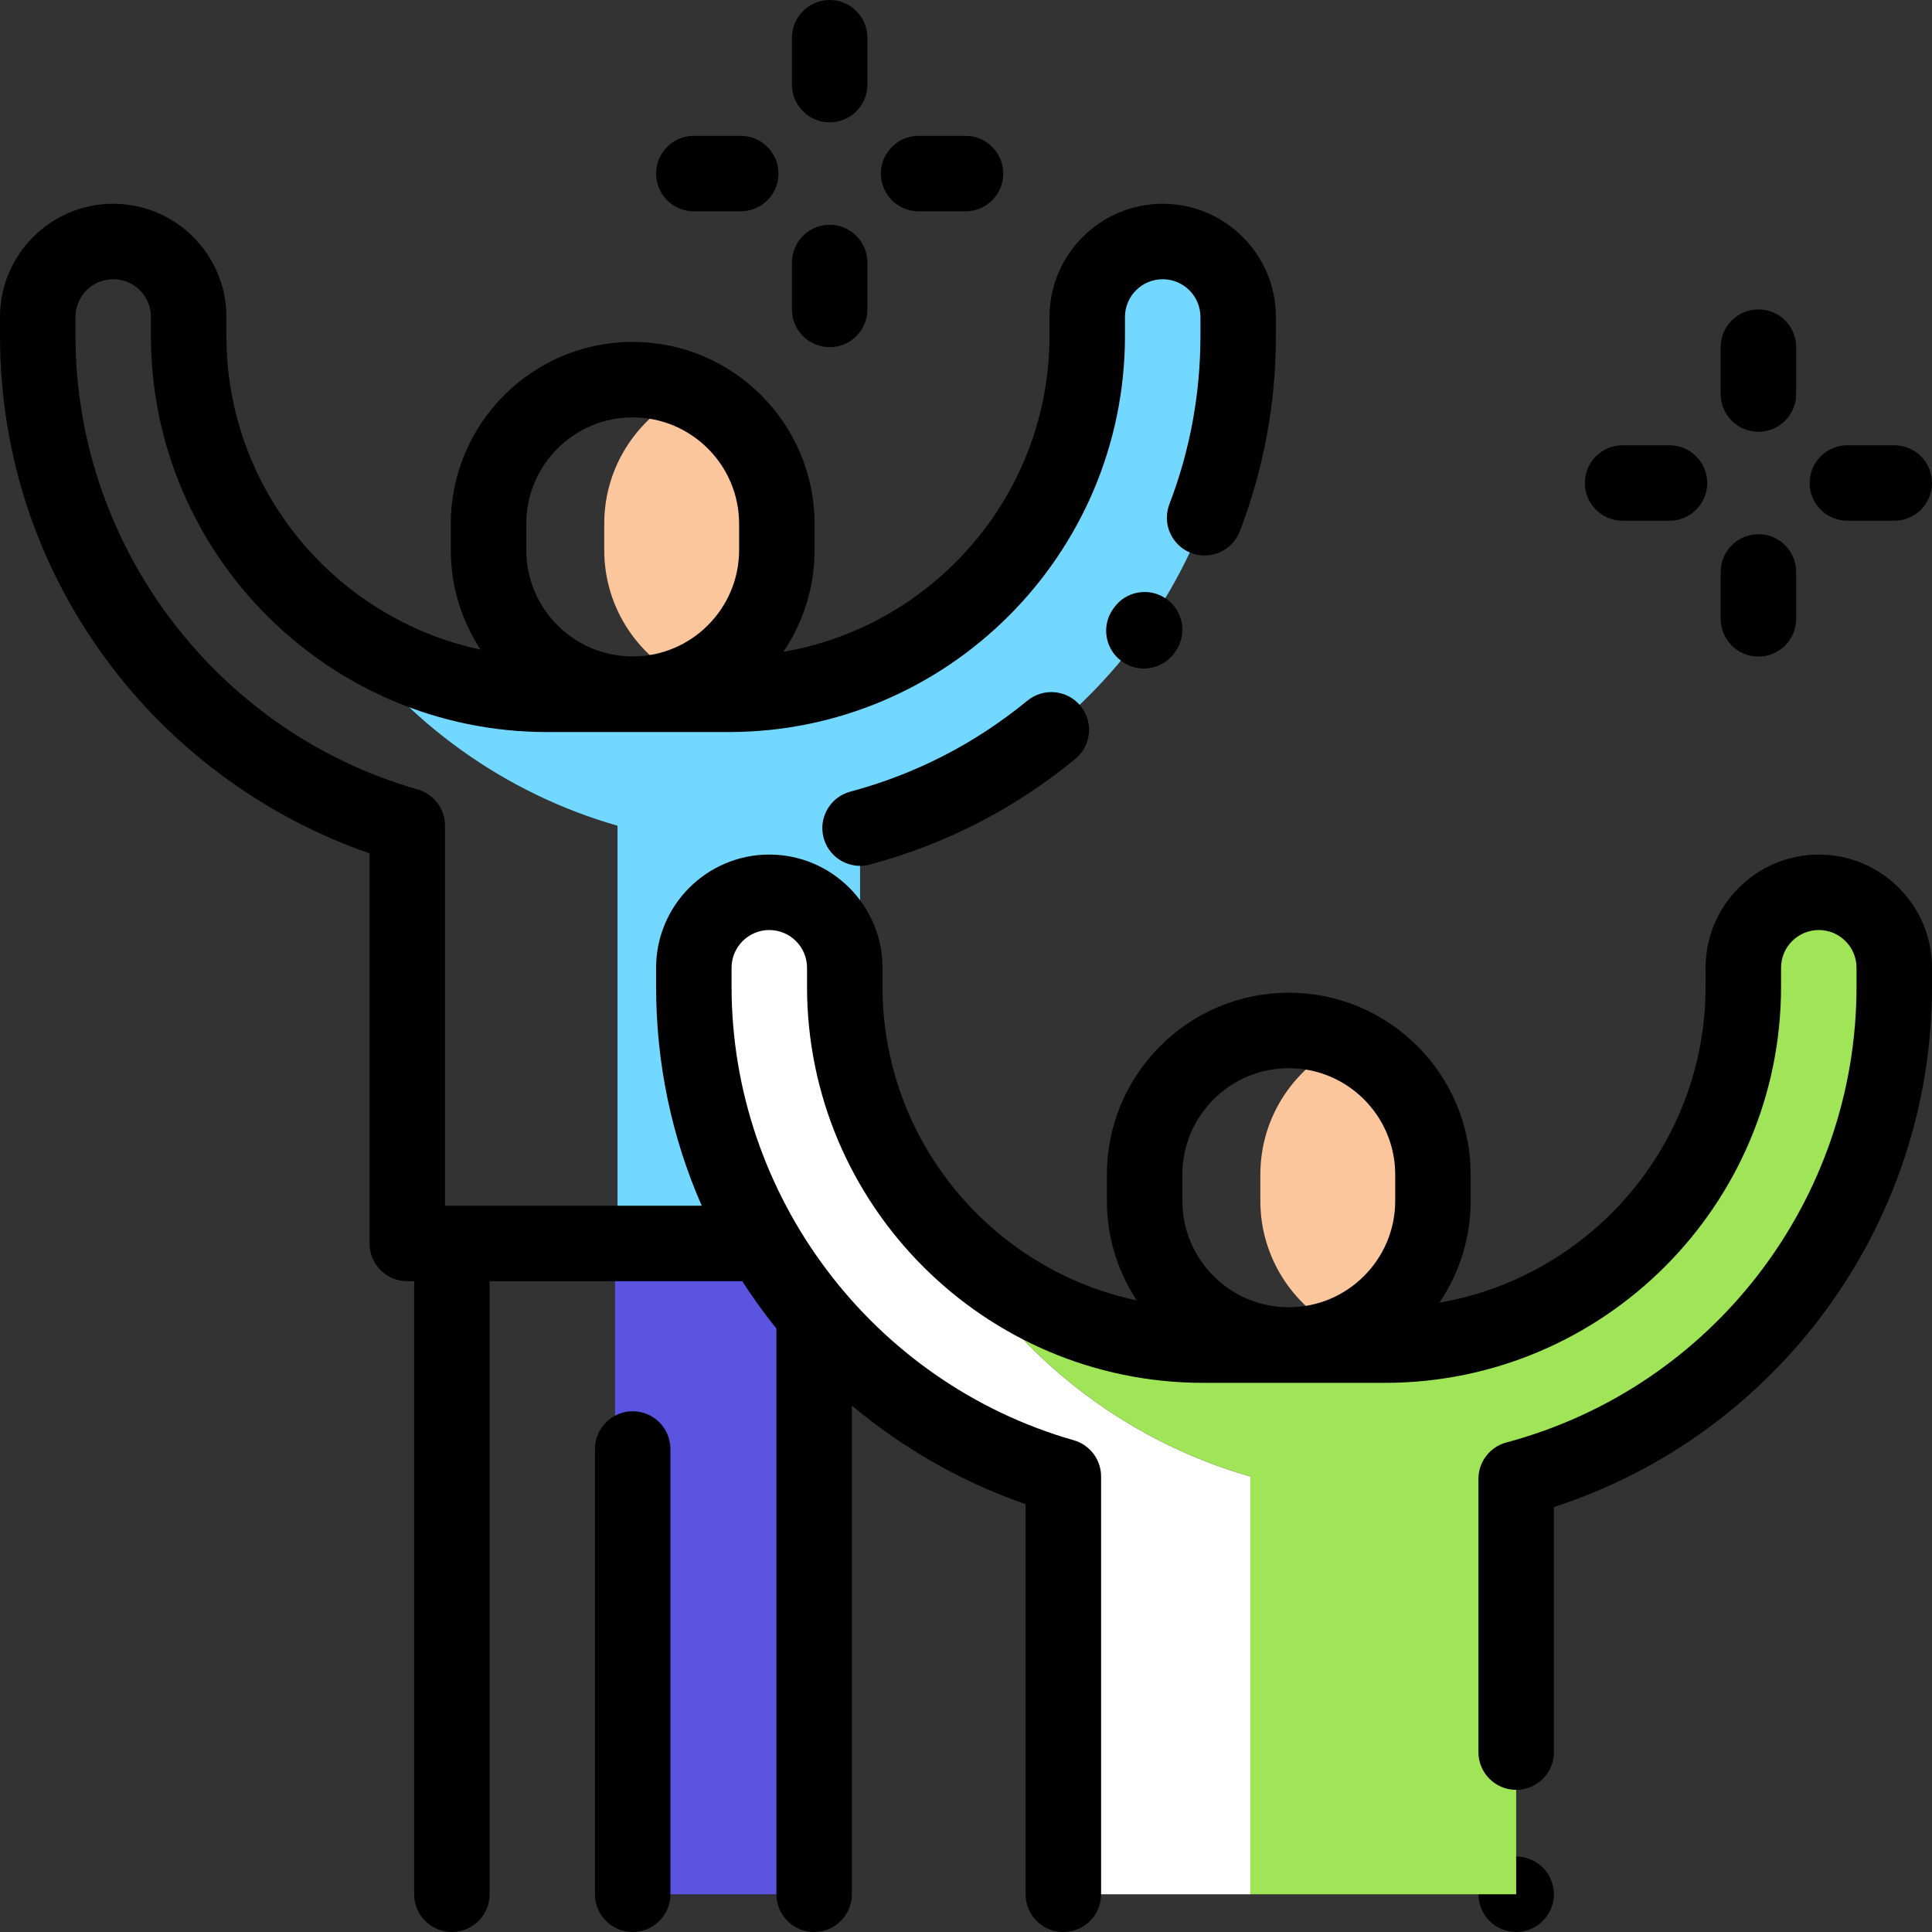 <svg xmlns="http://www.w3.org/2000/svg" height="512pt" version="1.1" viewBox="0 0 512 512" width="512pt">
<rect x="0" y="0" width="512" height="512" fill="#333333" stroke="none"/>
<g id="surface1">
<path d="M 328.129 89 L 328.129 84 C 328.129 72.953 319.172 64 308.129 64 C 297.082 64 288.129 72.953 288.129 84 L 288.129 89 C 288.129 141.469 245.594 184 193.129 184 L 145 184 C 124.691 184 105.871 177.621 90.43 166.766 C 107.988 191.594 133.707 210.262 163.648 218.824 L 163.648 329.531 L 227.93 329.531 L 227.93 219.453 C 285.559 204.066 328.129 151.41 328.129 89 Z M 328.129 89 " style=" stroke:none;fill-rule:nonzero;fill:rgb(44.706%,84.706%,100%);fill-opacity:1;" />
<path d="M 163 329.531 L 215.754 329.531 L 215.754 502 L 163 502 Z M 163 329.531 " style=" stroke:none;fill-rule:nonzero;fill:rgb(35.294%,32.941%,87.843%);fill-opacity:1;" />
<path d="M 183 103.82 C 169.539 109.73 160.129 123.168 160.129 138.812 L 160.129 145.762 C 160.129 161.406 169.539 174.844 183 180.754 C 196.465 174.844 205.871 161.406 205.871 145.762 L 205.871 138.812 C 205.871 123.168 196.465 109.73 183 103.82 Z M 183 103.82 " style=" stroke:none;fill-rule:nonzero;fill:rgb(98.824%,77.647%,61.569%);fill-opacity:1;" />
<path d="M 356.875 276.289 C 343.41 282.199 334.004 295.641 334.004 311.285 L 334.004 318.23 C 334.004 333.875 343.41 347.316 356.875 353.223 C 370.336 347.316 379.746 333.875 379.746 318.23 L 379.746 311.285 C 379.746 295.641 370.336 282.199 356.875 276.289 Z M 356.875 276.289 " style=" stroke:none;fill-rule:nonzero;fill:rgb(98.824%,77.647%,61.569%);fill-opacity:1;" />
<path d="M 309.125 158.73 C 304.621 155.535 298.379 156.594 295.184 161.098 L 294.988 161.371 C 291.793 165.875 292.852 172.117 297.355 175.312 C 299.113 176.559 301.133 177.156 303.137 177.156 C 306.266 177.156 309.352 175.691 311.301 172.945 L 311.492 172.672 C 314.691 168.168 313.629 161.926 309.125 158.73 Z M 309.125 158.73 " style=" stroke:none;fill-rule:nonzero;fill:rgb(0%,0%,0%);fill-opacity:1;" />
<path d="M 272.27 185.68 C 258.379 197.074 242.59 205.188 225.348 209.793 C 220.012 211.219 216.84 216.695 218.266 222.031 C 219.461 226.504 223.504 229.457 227.922 229.457 C 228.773 229.457 229.645 229.348 230.508 229.113 C 250.523 223.77 268.844 214.359 284.953 201.141 C 289.227 197.641 289.848 191.34 286.344 187.07 C 282.844 182.797 276.539 182.176 272.27 185.68 Z M 272.27 185.68 " style=" stroke:none;fill-rule:nonzero;fill:rgb(0%,0%,0%);fill-opacity:1;" />
<path d="M 401.801 492 C 399.172 492 396.59 493.07 394.73 494.93 C 392.871 496.789 391.801 499.371 391.801 502 C 391.801 504.629 392.871 507.211 394.73 509.07 C 396.59 510.93 399.172 512 401.801 512 C 404.43 512 407.012 510.93 408.871 509.07 C 410.73 507.211 411.801 504.629 411.801 502 C 411.801 499.371 410.73 496.789 408.871 494.93 C 407.012 493.07 404.43 492 401.801 492 Z M 401.801 492 " style=" stroke:none;fill-rule:nonzero;fill:rgb(0%,0%,0%);fill-opacity:1;" />
<path d="M 167.668 374 C 162.145 374 157.668 378.477 157.668 384 L 157.668 502 C 157.668 507.523 162.145 512 167.668 512 C 173.191 512 177.668 507.523 177.668 502 L 177.668 384 C 177.668 378.477 173.191 374 167.668 374 Z M 167.668 374 " style=" stroke:none;fill-rule:nonzero;fill:rgb(0%,0%,0%);fill-opacity:1;" />
<path d="M 466 114.43 C 471.523 114.43 476 109.953 476 104.43 L 476 92 C 476 86.477 471.523 82 466 82 C 460.477 82 456 86.477 456 92 L 456 104.43 C 456 109.953 460.477 114.43 466 114.43 Z M 466 114.43 " style=" stroke:none;fill-rule:nonzero;fill:rgb(0%,0%,0%);fill-opacity:1;" />
<path d="M 466 174 C 471.523 174 476 169.523 476 164 L 476 151.57 C 476 146.047 471.523 141.57 466 141.57 C 460.477 141.57 456 146.047 456 151.57 L 456 164 C 456 169.523 460.477 174 466 174 Z M 466 174 " style=" stroke:none;fill-rule:nonzero;fill:rgb(0%,0%,0%);fill-opacity:1;" />
<path d="M 489.57 138 L 502 138 C 507.523 138 512 133.523 512 128 C 512 122.477 507.523 118 502 118 L 489.57 118 C 484.047 118 479.57 122.477 479.57 128 C 479.57 133.523 484.047 138 489.57 138 Z M 489.57 138 " style=" stroke:none;fill-rule:nonzero;fill:rgb(0%,0%,0%);fill-opacity:1;" />
<path d="M 430 138 L 442.43 138 C 447.953 138 452.43 133.523 452.43 128 C 452.43 122.477 447.953 118 442.43 118 L 430 118 C 424.477 118 420 122.477 420 128 C 420 133.523 424.477 138 430 138 Z M 430 138 " style=" stroke:none;fill-rule:nonzero;fill:rgb(0%,0%,0%);fill-opacity:1;" />
<path d="M 219.871 32.43 C 225.395 32.43 229.871 27.953 229.871 22.43 L 229.871 10 C 229.871 4.477 225.395 0 219.871 0 C 214.352 0 209.871 4.477 209.871 10 L 209.871 22.43 C 209.871 27.953 214.352 32.43 219.871 32.43 Z M 219.871 32.43 " style=" stroke:none;fill-rule:nonzero;fill:rgb(0%,0%,0%);fill-opacity:1;" />
<path d="M 219.871 92 C 225.395 92 229.871 87.523 229.871 82 L 229.871 69.57 C 229.871 64.047 225.395 59.57 219.871 59.57 C 214.352 59.57 209.871 64.047 209.871 69.57 L 209.871 82 C 209.871 87.523 214.352 92 219.871 92 Z M 219.871 92 " style=" stroke:none;fill-rule:nonzero;fill:rgb(0%,0%,0%);fill-opacity:1;" />
<path d="M 243.441 56 L 255.871 56 C 261.395 56 265.871 51.523 265.871 46 C 265.871 40.477 261.395 36 255.871 36 L 243.441 36 C 237.922 36 233.441 40.477 233.441 46 C 233.441 51.523 237.922 56 243.441 56 Z M 243.441 56 " style=" stroke:none;fill-rule:nonzero;fill:rgb(0%,0%,0%);fill-opacity:1;" />
<path d="M 183.871 56 L 196.305 56 C 201.824 56 206.305 51.523 206.305 46 C 206.305 40.477 201.824 36 196.305 36 L 183.871 36 C 178.352 36 173.871 40.477 173.871 46 C 173.871 51.523 178.352 56 183.871 56 Z M 183.871 56 " style=" stroke:none;fill-rule:nonzero;fill:rgb(0%,0%,0%);fill-opacity:1;" />
<path d="M 250.918 327.848 C 234.188 310.723 223.871 287.301 223.871 261.469 L 223.871 256.469 C 223.871 245.422 214.918 236.469 203.871 236.469 C 192.828 236.469 183.871 245.422 183.871 256.469 L 183.871 261.469 C 183.871 323.059 225.328 375.145 281.801 391.293 L 281.801 502 L 331.371 502 L 331.371 391.293 C 297.008 381.465 268.203 358.332 250.918 327.848 Z M 250.918 327.848 " style=" stroke:none;fill-rule:nonzero;fill:rgb(100%,100%,100%);fill-opacity:1;" />
<path d="M 502 261.469 L 502 256.469 C 502 245.422 493.047 236.469 482 236.469 C 470.953 236.469 462 245.422 462 256.469 L 462 261.469 C 462 313.938 419.469 356.469 367 356.469 L 318.871 356.469 C 292.238 356.469 268.168 345.504 250.918 327.848 C 268.203 358.328 297.008 381.465 331.371 391.293 L 331.371 502 L 401.801 502 L 401.801 391.922 C 459.43 376.535 502 323.879 502 261.469 Z M 502 261.469 " style=" stroke:none;fill-rule:nonzero;fill:rgb(62.745%,89.804%,34.118%);fill-opacity:1;" />
<path d="M 482 226.469 C 465.457 226.469 452 239.93 452 256.469 L 452 261.469 C 452 303.406 421.465 338.324 381.465 345.215 C 386.688 337.508 389.746 328.219 389.746 318.23 L 389.746 311.281 C 389.746 284.703 368.121 263.078 341.539 263.078 C 314.961 263.078 293.336 284.703 293.336 311.281 L 293.336 318.23 C 293.336 327.965 296.246 337.027 301.23 344.617 C 262.801 336.469 233.871 302.289 233.871 261.469 L 233.871 256.469 C 233.871 239.93 220.414 226.469 203.871 226.469 C 187.328 226.469 173.871 239.93 173.871 256.469 L 173.871 261.469 C 173.871 281.766 178.004 301.395 185.969 319.531 L 117.926 319.531 L 117.926 218.824 C 117.926 214.359 114.969 210.434 110.676 209.211 C 57.289 193.941 20 144.508 20 89 L 20 84 C 20 78.484 24.484 74 30 74 C 35.516 74 40 78.484 40 84 L 40 89 C 40 146.898 87.102 194 145 194 L 193.129 194 C 251.023 194 298.129 146.898 298.129 89 L 298.129 84 C 298.129 78.484 302.613 74 308.129 74 C 313.641 74 318.129 78.484 318.129 84 L 318.129 89 C 318.129 104.371 315.359 119.387 309.895 133.625 C 307.918 138.781 310.496 144.566 315.652 146.543 C 320.805 148.523 326.594 145.941 328.57 140.785 C 334.91 124.254 338.129 106.828 338.129 89 L 338.129 84 C 338.129 67.457 324.668 54 308.129 54 C 291.586 54 278.129 67.457 278.129 84 L 278.129 89 C 278.129 130.938 247.594 165.852 207.594 172.742 C 212.816 165.039 215.871 155.75 215.871 145.762 L 215.871 138.816 C 215.871 112.234 194.246 90.609 167.668 90.609 C 141.086 90.609 119.465 112.234 119.465 138.816 L 119.465 145.762 C 119.465 155.496 122.371 164.559 127.355 172.145 C 88.926 164 60 129.82 60 89 L 60 84 C 60 67.457 46.543 54 30 54 C 13.457 54 0 67.457 0 84 L 0 89 C 0 121.105 10.32 151.547 29.848 177.031 C 47.191 199.668 71.156 216.906 97.93 226.152 L 97.93 329.531 C 97.93 335.051 102.406 339.531 107.93 339.531 L 109.754 339.531 L 109.754 502 C 109.754 507.523 114.23 512 119.754 512 C 125.277 512 129.754 507.523 129.754 502 L 129.754 339.531 L 196.715 339.531 C 198.898 342.93 201.234 346.258 203.723 349.504 C 204.383 350.367 205.074 351.207 205.754 352.055 L 205.754 502 C 205.754 507.523 210.23 512 215.754 512 C 221.277 512 225.754 507.523 225.754 502 L 225.754 372.488 C 239.379 383.91 255.039 392.832 271.801 398.621 L 271.801 502 C 271.801 507.523 276.277 512 281.801 512 C 287.324 512 291.801 507.523 291.801 502 L 291.801 391.293 C 291.801 386.828 288.844 382.902 284.551 381.68 C 231.16 366.41 193.871 316.98 193.871 261.469 L 193.871 256.469 C 193.871 250.953 198.359 246.469 203.871 246.469 C 209.387 246.469 213.871 250.953 213.871 256.469 L 213.871 261.469 C 213.871 319.367 260.977 366.469 318.871 366.469 L 367 366.469 C 424.898 366.469 472 319.367 472 261.469 L 472 256.469 C 472 250.953 476.484 246.469 482 246.469 C 487.516 246.469 492 250.953 492 256.469 L 492 261.469 C 492 318.004 453.848 367.676 399.223 382.262 C 394.848 383.43 391.801 387.395 391.801 391.922 L 391.801 464.332 C 391.801 469.855 396.277 474.332 401.801 474.332 C 407.324 474.332 411.801 469.855 411.801 464.332 L 411.801 399.391 C 471.176 380.102 512 324.461 512 261.469 L 512 256.469 C 512 239.93 498.543 226.469 482 226.469 Z M 139.465 138.812 C 139.465 123.262 152.113 110.609 167.668 110.609 C 183.219 110.609 195.871 123.262 195.871 138.812 L 195.871 145.762 C 195.871 161.312 183.219 173.965 167.668 173.965 C 152.113 173.965 139.465 161.312 139.465 145.762 Z M 313.336 311.281 C 313.336 295.73 325.988 283.078 341.539 283.078 C 357.094 283.078 369.746 295.73 369.746 311.281 L 369.746 318.23 C 369.746 333.781 357.094 346.434 341.539 346.434 C 325.988 346.434 313.336 333.781 313.336 318.23 Z M 313.336 311.281 " style=" stroke:none;fill-rule:nonzero;fill:rgb(0%,0%,0%);fill-opacity:1;" />
</g>
</svg>